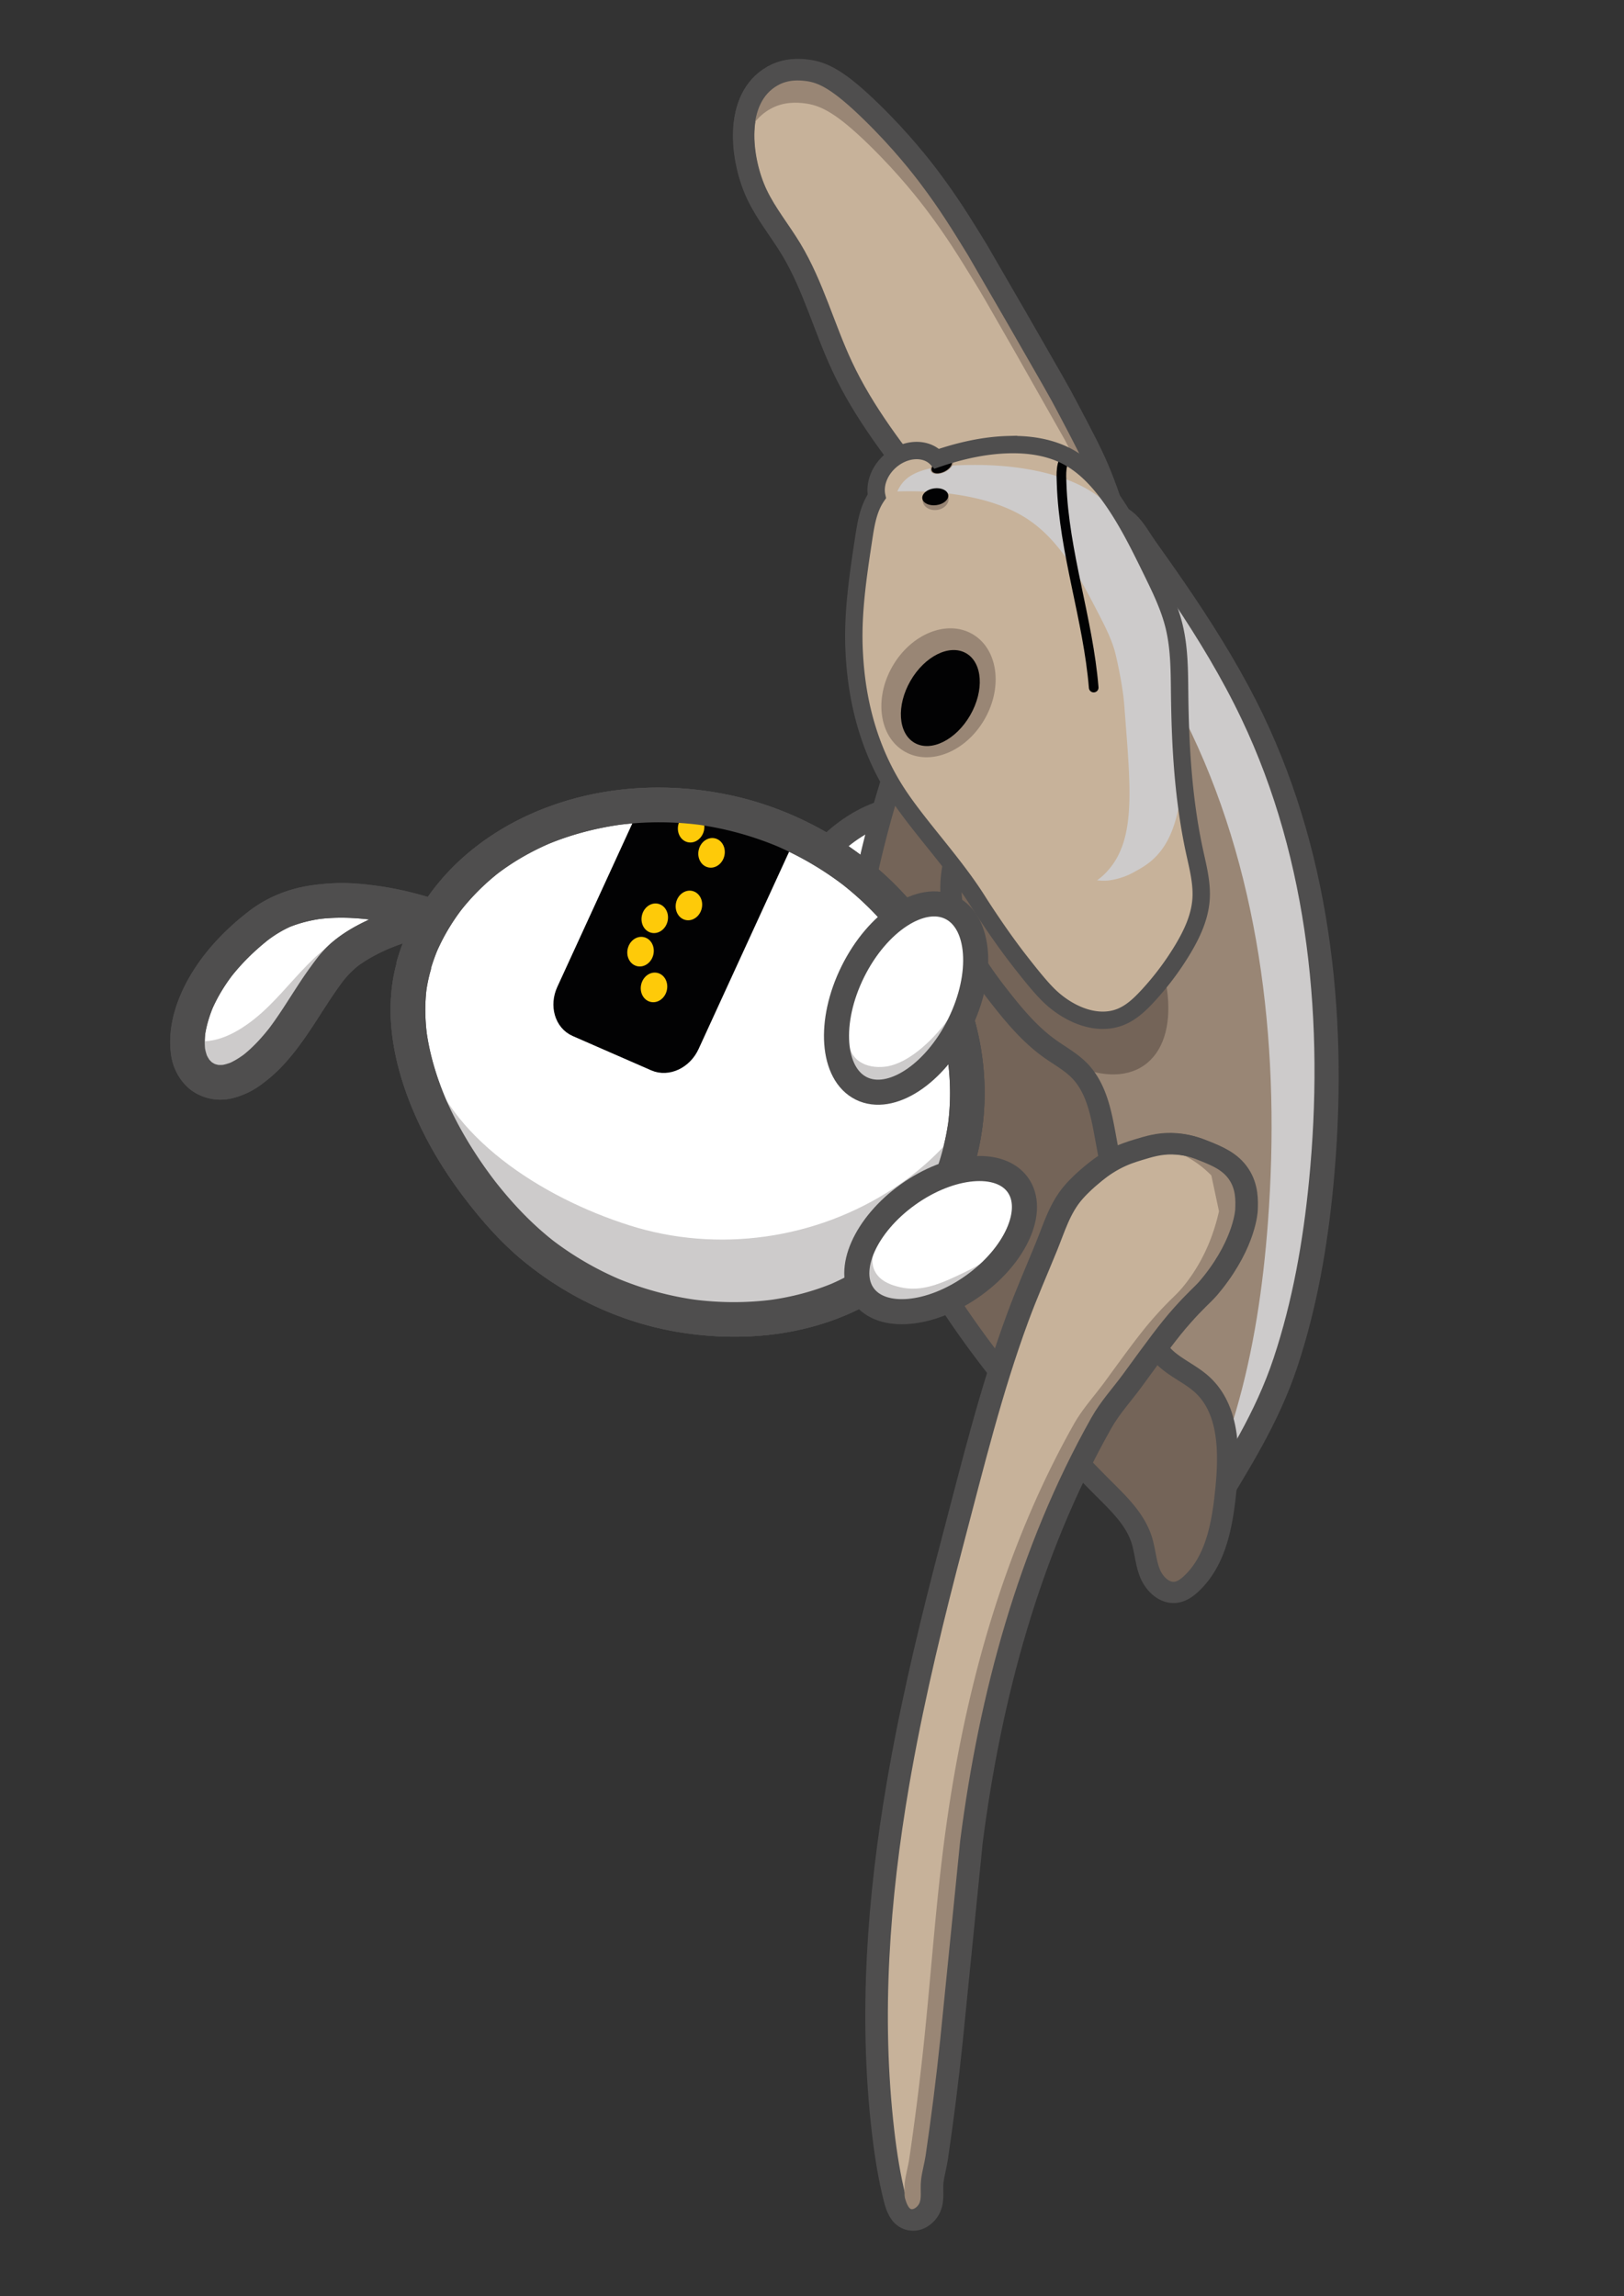 <svg xmlns="http://www.w3.org/2000/svg" xmlns:xlink="http://www.w3.org/1999/xlink" viewBox="0 0 841.89 1190.55" xmlns:v="https://vecta.io/nano"><rect x="0" y="0" width="841.89" height="1190.55" fill="#333333" stroke="none"/><style><![CDATA[.W{stroke:#4f4e4e}.X{stroke-miterlimit:10}.Y{fill:#fff}.Z{fill:#cdcbcb}.a{fill:none}.b{fill:#998675}.c{stroke-width:11}.d{stroke-width:5}.e{fill:#4f4e4e}.f{stroke-width:13}.g{fill:#c7b29a}.h{fill:#020203}]]></style><ellipse transform="matrix(.666 -.746 .746 .666 -195.513 489.616)" cx="448.7" cy="463.02" rx="52.29" ry="30.82" class="W Y d"/><path d="M412.22 498.71c-3.3-8.29-3.06-21.65 5.55-34.65l.03-.1c2.55-3.85-1.99 5.33-3.55 11.6l.02.07c-2.93 11.75 5.04 17.95 14.37 19.46 9.33 1.5 22.76-3.48 36.11-13.39 4.44-3.3 8.93-7.19 13.02-11.56-4.72 8.84-12.14 18.23-20.38 24.99-7.08 5.81-14.26 9.35-20.51 11.16-12.19 3.53-21.36.71-24.66-7.58z" class="Z"/><g class="W"><ellipse transform="matrix(.666 -.746 .746 .666 -195.925 489.832)" cx="448.73" cy="463.59" rx="52.29" ry="30.82" class="a f"/><path d="M624.39 784.5c15.59-25.84 31.09-49.58 40.7-78.67 9.79-29.66 15.16-60.64 18.14-91.67 7.83-81.47-.2-166.08-35.55-239.89-10.11-21.1-22.34-41.11-35.36-60.52-6.53-9.73-13.27-19.31-20.07-28.86-6.05-8.49-10.38-19.44-22.61-14.4-14.22 5.86-24.74 18.68-30.66 32.87s-7.7 29.76-8.41 45.12c-2.69 58.12 8.99 115.81 19.46 173.04 16 87.54 29.65 176.87 67.11 257.6" stroke-width="16" class="X b"/></g><path d="M565.76 268.71c-4.58 1.88-8.78 4.49-12.57 7.63 2.68 3.16 4.98 7.3 7.57 10.98l20.57 29.93c13.36 20.15 25.94 40.96 36.41 63.02 36.62 77.14 46.05 166.75 39.55 253.6-2.48 33.09-7.34 66.2-16.66 98.07-5.09 17.4-12.03 33.1-19.8 48.44 15.14-24.86 30.01-47.97 39.38-76.11 9.86-29.63 15.3-60.6 18.36-91.63 8.02-81.45.19-166.08-35-239.97-10.06-21.13-22.24-41.16-35.22-60.6-6.51-9.74-13.22-19.35-20-28.9-6.05-8.51-10.35-19.47-22.59-14.46z" class="Z"/><g fill="#746458"><ellipse transform="matrix(.82 -.572 .572 .82 -180.859 401.318)" cx="548.49" cy="488.6" rx="43.66" ry="78.2"/><path d="M505.19 416.67c-1.8 8.6-6.46 16.93-9.21 25.29-4.02 12.22-4.03 24.66-.04 36.95 4.67 14.4 13.61 27 22.98 38.9 7.48 9.5 15.41 18.83 25.24 25.86 5.26 3.76 11.06 6.88 15.55 11.52 8.74 9.02 11.18 22.23 13.43 34.59 5.89 32.36 13.16 64.47 21.79 96.21 1.37 5.05 2.84 10.2 5.9 14.44 5.55 7.68 15.3 11.02 22.31 17.4 14.28 13.01 14.29 35.16 12.37 54.38-1.76 17.72-4.99 36.87-18.03 49-2.22 2.06-4.81 3.92-7.81 4.35-5.95.85-11.25-4.27-13.51-9.83s-2.51-11.74-4.35-17.46c-3.34-10.4-11.55-18.37-19.29-26.08a688.29 688.29 0 0 1-50.11-55.67c-41.03-50.92-75.59-110.32-80.77-175.5-2.57-32.28 2.19-64.75 9.63-96.27 7.95-33.7 18.99-66.68 32.92-98.38 2.67-6.08 5.58-12.3 10.5-16.77 3.61-3.28 8.21-5.45 13.04-6.16 1.49-.22 3.08-.29 4.43.37 1.68.82 2.66 2.57 3.53 4.22 4.35 8.21 8.98 17.81 8.55 27.35-.38 8.59-5.94 17.57-9.29 25.39-5.19 12.09-7.66 16.02-8.69 24.46-.63 5.21 0 6.32-1.07 11.44z" class="W X c"/></g><path d="M609.52 336.15c-1.41-6.12-3.95-15.01-8.76-24.98-4.82-9.98-8.12-13.19-13.05-21.3-9.36-15.41-7.84-20.97-16.94-43.57-4.03-10.02-8.53-18.55-17.54-35.61-4.61-8.73-6.35-11.62-25.61-45.2l-21-36.26c-8.25-13.43-14.66-23.85-24.47-36.91-4.19-5.58-14.62-19.11-30.32-34.42-17.02-16.6-25.19-20.62-33.64-21.58-3.23-.37-10.43-1.09-17.61 2.97C379.98 50.9 384 83 392.54 100.88c4.78 10.02 11.92 18.7 17.65 28.2 11.42 18.93 17.07 40.72 26.44 60.74 11.22 23.97 27.62 45.09 44.06 65.83 20.69 26.12 41.85 48.59 66.1 68.77 11.77 9.79 21.33 28.12 37.31 27.59 6.7-.22 12.09-3.31 15.6-5.88" class="W X c g"/><path d="M419.14 40.51c-3.23-.37-10.43-1.09-17.61 2.97-10.42 5.89-14.53 17.01-14.96 28.88 2.24-6.57 6.28-12.2 12.71-15.84 7.18-4.06 14.38-3.34 17.61-2.97 8.45.96 16.61 4.98 33.64 21.58 15.7 15.32 26.13 28.85 30.32 34.42 9.81 13.06 16.22 23.49 24.47 36.91 4.05 6.6 5.16 8.63 21 36.26l25.6 45.2c9 17.06 13.5 25.59 17.54 35.61 9.1 22.61 7.58 28.16 16.94 43.57 4.93 8.11 8.23 11.32 13.05 21.3 2.92 6.04 4.99 11.67 6.49 16.54l4.52-4.59c-1.41-6.12-3.95-15.01-8.76-24.98-4.82-9.98-8.12-13.19-13.05-21.3-9.36-15.41-7.84-20.97-16.94-43.57-4.03-10.02-8.53-18.55-17.54-35.61-4.61-8.73-6.35-11.62-25.6-45.2l-21-36.26c-8.25-13.43-14.66-23.85-24.47-36.91-8.14-10.83-19.61-23.97-30.32-34.42-17.03-16.61-25.19-20.63-33.64-21.59z" class="b"/><path d="M609.38 336.34c-1.41-6.12-3.95-15.01-8.76-24.98-4.82-9.98-8.12-13.19-13.05-21.3-9.36-15.41-7.84-20.97-16.94-43.57-4.03-10.02-8.53-18.55-17.54-35.61-4.61-8.73-6.35-11.62-25.6-45.2l-21-36.26c-8.25-13.43-14.66-23.85-24.47-36.91-4.19-5.58-14.62-19.11-30.32-34.42-17.02-16.6-25.19-20.62-33.64-21.58-3.23-.37-10.43-1.09-17.61 2.97-20.6 11.64-16.58 43.74-8.04 61.62 4.78 10.02 11.92 18.7 17.65 28.2 11.42 18.93 17.07 40.72 26.44 60.74 11.22 23.97 27.62 45.09 44.06 65.83 20.69 26.12 41.85 48.59 66.1 68.77 11.77 9.79 21.33 28.12 37.31 27.59 6.7-.22 12.09-3.31 15.6-5.88" class="W X a c"/><path d="M522.74 230.1c-12.65.34-25.12 3.2-37.12 7.3-5.71-6.1-16.44-5.59-24.18 1.25-5.76 5.09-8.24 12.27-6.92 18.25-.48.7-.93 1.42-1.35 2.18-3.34 6-4.42 12.95-5.46 19.74-2.92 19.23-5.86 38.62-4.93 58.05.66 13.93 3.16 43.99 21.61 72.89 11.13 17.44 29.47 36.45 42.12 56.37.73 1.15 3.67 5.81 7.89 12.01 2.44 3.59 7.58 11.12 13.88 19.23 8.26 10.63 12.64 15.66 16.1 18.92 9.85 9.27 24.44 15.62 36.91 10.37 5.32-2.24 9.62-6.32 13.54-10.55a147.48 147.48 0 0 0 18.04-23.92c4.87-8.05 9.04-16.82 9.73-26.2.62-8.39-1.57-16.7-3.36-24.92-5.77-26.6-7.39-53.94-7.72-81.16-.15-11.99-.06-24.12-2.92-35.77-2.45-9.98-7-19.29-11.51-28.52-6.58-13.46-13.22-27.01-22.05-39.11-5.82-7.97-12.73-15.38-21.41-20.07-9.35-5.05-20.26-6.62-30.89-6.34z" class="g"/><path d="M536.81 244.03c-13.26-2.7-26.5-3.29-39.23-2.82-10.88.4-22.18 1.84-28.32 7.67-1.82 1.73-3.09 3.76-4.08 5.92 12.24-.36 24.93.28 37.64 2.87 10.07 2.05 20.29 5.42 28.84 10.81 7.93 5 14.01 11.46 19.03 18.07 7.63 10.04 13.08 20.58 18.49 31.06 3.71 7.18 7.44 14.43 9.16 21.68 2.6 11.02 4.06 20.71 4.44 25.71 3.3 43.93 6.95 71.87-10.6 88.6a28.14 28.14 0 0 1-3.46 2.82c1.85.21 3.68.26 5.49.13 0 0 6.65-.47 13.45-4.26 6.97-3.87 19.11-9.66 23.54-34.89 1.5-8.53 4.95-17.1 4.24-44.1-.35-13.39-.2-23.77-.2-23.77.59-8.12-.91-15.42-2.91-23.89-1.71-7.25-5.45-14.5-9.16-21.68-5.41-10.48-10.86-21.02-18.49-31.06-5.02-6.61-11.1-13.07-19.03-18.07-8.54-5.38-18.76-8.75-28.84-10.8z" class="Z"/><ellipse transform="matrix(.499 -.867 .867 .499 -67.79 601.556)" cx="486.39" cy="359.41" rx="35.15" ry="27.53" class="b"/><ellipse transform="matrix(.499 -.867 .867 .499 -69.684 603.731)" cx="487.33" cy="362.14" rx="26.79" ry="17.86" class="h"/><use xlink:href="#B" class="Y"/><use xlink:href="#C" class="e"/><use xlink:href="#B" class="Y"/><use xlink:href="#C" class="e"/><path d="M97.66 546.21c-2.02-10.72 2.09-24.78 9.43-36.9s17.59-22.41 28.29-30.43c26.24-19.66 66.08-10.95 87.91-3.96l1.57-.06.05.3c-16.84 3.98-40.95 11.63-52.47 25.93-8.69 10.77-15.34 23.09-23.47 34.34-8.12 11.25-18.72 22.06-29.47 25-11.02 3.03-19.82-3.49-21.84-14.22z" class="Y"/><use xlink:href="#D" class="e"/><path d="M94.66 536.81c3.29 2.1 7.31 3.24 11.81 3.03 11.3-.51 23.18-8.71 32.58-17.89s17.39-19.73 27.32-28.32c4.54-3.93 10.54-6.76 17.18-8.79.34 2.3 1.07 4.58 2.15 6.75-5.6 2.54-10.56 5.72-14.25 9.69-8.91 9.58-15.73 20.95-24.06 31.08s-19.2 19.5-30.26 21.07c-11.26 1.58-20.28-5.87-22.47-16.62zm164.23 97.6c-32.19-35.56-58.75-87.73-46.36-130.78l-.06-.36c3.66-12.75 10.08-24.62 18.32-35.02-1.27 2.42-2.47 4.88-3.59 7.4-9.52 21.5-12.79 46.69-6.93 69.84l.23.28c10.96 43.39 60.14 75.06 105.81 89.56s96.61 7.35 136.99-19.23c13.42-8.84 25.85-19.98 35.47-33.34-3.24 30.31-17.66 60.29-41.26 79.2-20.28 16.24-45.73 23.51-70.46 24.86-48.32 2.64-95.98-16.85-128.16-52.41z" class="Z"/><path d="M339.53 550.58l-40.74-17.81c-6.55-2.86-9.04-11.45-5.54-19.08l40.45-88.16c5.65-.06 11.26.18 16.76.71 18.98 1.85 36.96 7.17 53.32 15.45L357.8 541.91c-3.5 7.63-11.72 11.54-18.27 8.67z" stroke="#020203" stroke-width="9.559" class="X h"/><g fill="#feca09"><ellipse transform="matrix(.234 -.972 .972 .234 -237.957 721.845)" cx="339.19" cy="511.96" rx="7.73" ry="6.82"/><ellipse transform="matrix(.234 -.972 .972 .234 -182.794 706.898)" cx="357.29" cy="469.47" rx="7.73" ry="6.82"/><ellipse transform="matrix(.234 -.972 .972 .234 -202.817 694.769)" cx="339.58" cy="476.12" rx="7.73" ry="6.82"/><ellipse transform="matrix(.234 -.972 .972 .234 -225.291 700.858)" cx="332.2" cy="493.43" rx="7.73" ry="6.82"/><ellipse transform="matrix(.234 -.972 .972 .234 -147.288 697.397)" cx="369.01" cy="442.19" rx="7.73" ry="6.82"/><ellipse transform="matrix(.234 -.972 .972 .234 -142.704 677.107)" cx="358.42" cy="429.13" rx="7.73" ry="6.82"/></g><g class="e"><use xlink:href="#C"/><use xlink:href="#D"/></g><ellipse transform="matrix(.444 -.896 .896 .444 -201.992 708.169)" cx="469.53" cy="516.82" rx="52.29" ry="30.82" class="W Y d"/><path d="M443.83 560.91c-5.38-7.12-8.69-20.06-3.84-34.88l.01-.1c1.44-4.39-.51 5.67-.35 12.13l.04.06c.3 12.11 9.62 15.97 19.02 14.95s21.02-9.39 31.26-22.49c3.4-4.36 6.7-9.31 9.49-14.6-2.2 9.77-6.87 20.79-13.02 29.5-5.28 7.48-11.27 12.8-16.81 16.2-10.83 6.63-20.42 6.35-25.8-.77z" class="Z"/><g class="W"><ellipse transform="matrix(.444 -.896 .896 .444 -202.371 708.633)" cx="469.71" cy="517.35" rx="52.29" ry="30.82" class="a f"/><ellipse transform="matrix(.814 -.582 .582 .814 -282.695 403.164)" cx="487.18" cy="642.3" rx="49.17" ry="29.04" class="Y d"/></g><path d="M450.62 670.26c-3.04-7.74-2.61-20.07 5.84-31.84l.03-.09c2.5-3.49-1.99 4.87-3.58 10.61l.02.06c-1.1 3.98-.77 7.3.55 9.98 2.89 5.92 9.93 7.63 12.95 8.36 11.59 2.82 22.05-2.16 33.32-7.54 4.79-2.28 11.61-5.94 19.19-11.55-9.67 8.85-18.4 15.38-24.93 19.89-11.15 7.7-15.57 8.68-19.84 9.75-11.76 2.95-20.51.11-23.55-7.63z" class="Z"/><ellipse transform="matrix(.814 -.582 .582 .814 -283.009 403.226)" cx="487.12" cy="642.82" rx="49.17" ry="29.04" class="W a f"/><g class="b"><ellipse transform="matrix(.991 -.131 .131 .991 -29.706 65.585)" cx="485.14" cy="259.26" rx="6.78" ry="5.5"/><ellipse transform="matrix(.898 -.439 .439 .898 -56.494 239.008)" cx="488.54" cy="241.66" rx="6.3" ry="3.5"/></g><g class="h"><ellipse transform="matrix(.991 -.131 .131 .991 -29.524 65.55)" cx="484.96" cy="257.86" rx="6.78" ry="4.39"/><ellipse transform="matrix(.898 -.439 .439 .898 -56.549 238.977)" cx="488.44" cy="241.76" rx="5.66" ry="3.16"/></g><g class="X"><path d="M553.83,235.74c-4.23,3.75-3.65,10.14-3.48,15.15c1.19,35.66,13.73,70.05,16.63,105.61" stroke="#020203" stroke-linecap="round" class="a d"/><path d="M642.59 608.92c-4.39-6.62-11.16-9.37-17.63-11.99-3.64-1.48-9.42-3.76-17.24-3.87-6.63-.09-11.61 1.43-17.56 3.24-3.3 1.01-7.46 2.29-12.5 5.01-5.51 2.96-9.24 6.1-12.23 8.63-1.57 1.33-5.2 4.44-8.6 8.36-7.1 8.19-10.01 18.37-14.03 28.23-4.99 12.23-10.3 24.32-14.87 36.71-13.77 37.34-23.2 75.95-33.32 114.37-10.45 39.68-20.21 79.59-27.45 120l-1.28 7.28c-10.2 59.48-14.72 120.31-7.75 180.25 1.38 11.86 3.21 23.7 6.17 35.27 1.05 4.09 2.69 8.67 6.61 10.22 4.44 1.76 9.58-1.62 11.47-6.01 1.93-4.49.74-8.87 1.26-13.48.46-4.08 1.72-8.3 2.33-12.42 2.98-20.18 5.53-40.42 7.64-60.7l10.33-102.96c9.72-75.42 29.83-150.51 67.3-217.1 4.66-8.28 10.73-14.69 16.31-22.36 12.39-17.01 18.72-25.67 25.42-33.21 7.44-8.38 10.11-10.31 13.43-14 0 0 1.45-1.65 2.96-3.57 16.54-21.02 17.17-37.32 17.17-37.32.2-4.8.47-11.92-3.94-18.58z" class="W c g"/></g><path d="M607.65 593.2c-3.24-.04-6.08.3-8.83.87 5.16.79 9.08 2.38 11.52 3.39 8.28 3.43 14.07 8.35 17.63 11.99l3.96 18.58c-2.43 10.79-7.16 24.41-17.17 37.32-5.18 6.68-6.93 6.91-16.39 17.57-6.7 7.54-13.03 16.2-25.42 33.21-5.58 7.67-11.65 14.08-16.31 22.36-37.47 66.6-57.58 141.68-67.3 217.1-4.41 34.21-6.75 68.65-10.33 102.96a1453.7 1453.7 0 0 1-7.64 60.7c-.61 4.12-1.87 8.34-2.33 12.42-.52 4.62.67 9-1.26 13.48-.28.66-.64 1.28-1.06 1.88 1 1.66 2.33 3.03 4.14 3.74 4.44 1.76 9.58-1.62 11.47-6.01 1.93-4.49.74-8.87 1.26-13.48.46-4.08 1.72-8.3 2.33-12.42 2.98-20.18 5.53-40.42 7.64-60.7l10.33-102.96c9.72-75.42 29.83-150.51 67.3-217.1 4.66-8.28 10.73-14.69 16.31-22.36 12.39-17.01 18.72-25.67 25.42-33.21 9.47-10.65 11.21-10.89 16.39-17.57 10.01-12.9 14.75-26.53 17.17-37.32l-3.96-18.58c-3.56-3.64-9.35-8.55-17.63-11.99-3.28-1.37-9.22-3.76-17.24-3.87z" class="b"/><g class="W X a"><path d="M641.89 608.75c-4.39-6.62-11.16-9.37-17.63-11.99-3.64-1.48-9.42-3.76-17.24-3.87-6.63-.09-11.61 1.43-17.56 3.24-3.3 1.01-7.46 2.29-12.5 5.01-5.51 2.96-9.24 6.1-12.23 8.63-1.57 1.33-5.2 4.44-8.6 8.36-7.1 8.19-10.01 18.37-14.03 28.23-4.99 12.23-10.3 24.32-14.87 36.71-13.77 37.34-23.2 75.95-33.32 114.37-10.45 39.68-20.21 79.59-27.45 120l-1.28 7.28c-10.2 59.48-14.72 120.31-7.75 180.25 1.38 11.86 3.21 23.7 6.17 35.27 1.05 4.09 2.69 8.67 6.61 10.22 4.44 1.76 9.58-1.62 11.47-6.01 1.93-4.49.74-8.87 1.26-13.48.46-4.08 1.72-8.3 2.33-12.42 2.98-20.18 5.53-40.42 7.64-60.7l10.34-102.96c9.72-75.42 29.83-150.51 67.3-217.1 4.66-8.28 10.73-14.69 16.31-22.36 12.39-17.01 18.72-25.67 25.42-33.21 7.44-8.38 10.11-10.31 13.43-14 0 0 1.45-1.65 2.96-3.57 16.54-21.02 17.17-37.32 17.17-37.32.19-4.8.47-11.92-3.95-18.58z" class="c"/><path d="M522.76 230.54c-12.65.34-25.12 3.2-37.12 7.3-5.71-6.1-16.44-5.59-24.18 1.25-5.76 5.09-8.24 12.27-6.92 18.25-.48.7-.93 1.42-1.35 2.18-3.34 6-4.42 12.95-5.46 19.74-2.92 19.23-5.86 38.62-4.93 58.05.66 13.93 3.16 43.99 21.61 72.89 11.13 17.44 29.47 36.45 42.12 56.37.73 1.15 3.67 5.81 7.89 12.01 2.44 3.59 7.58 11.12 13.88 19.23 8.26 10.63 12.64 15.66 16.1 18.92 9.85 9.27 24.44 15.62 36.91 10.37 5.32-2.24 9.62-6.32 13.54-10.55a147.48 147.48 0 0 0 18.04-23.92c4.87-8.05 9.04-16.82 9.73-26.2.62-8.39-1.57-16.7-3.36-24.92-5.77-26.6-7.39-53.94-7.72-81.16-.15-11.99-.06-24.12-2.92-35.77-2.45-9.98-7-19.29-11.51-28.52-6.58-13.46-13.22-27.01-22.05-39.11-5.82-7.97-12.73-15.38-21.41-20.07-9.35-5.06-20.26-6.63-30.89-6.34z" stroke-width="9"/></g><defs ><path id="B" d="M214.53 500.35c6.6-22.98 22.13-43.11 41.2-56.91 19.07-13.79 41.48-21.54 63.91-24.62 54.9-7.53 110.92 13.64 146.36 55.32 21.28 25.03 35.4 57.69 35.52 92.31s-14.88 70.89-41.96 92.59c-20.28 16.24-45.73 23.51-70.46 24.86-48.31 2.63-95.96-16.86-128.15-52.42s-58.75-87.73-46.36-130.78"/><path id="C" d="M223.21 502.75c1.06-3.66 2.34-7.24 3.81-10.75l-.91 2.15c3.53-8.28 8.15-16.03 13.63-23.16l-1.41 1.82a117.29 117.29 0 0 1 20.87-20.84l-1.82 1.41c8.72-6.71 18.33-12.17 28.45-16.45l-2.15.91c12.4-5.19 25.48-8.58 38.8-10.39l-2.39.32c14.46-1.92 29.13-1.89 43.59.04l-2.39-.32a167.59 167.59 0 0 1 42.42 11.62l-2.15-.91c12.96 5.5 25.19 12.63 36.34 21.24l-1.82-1.41c10.55 8.2 20.05 17.68 28.23 28.25l-1.41-1.82c8.02 10.43 14.73 21.83 19.86 33.94l-.91-2.15c4.8 11.43 8.16 23.43 9.83 35.72l-.32-2.39c1.48 11.16 1.54 22.44.07 33.6l.32-2.39c-1.52 11.2-4.5 22.17-8.89 32.59l.91-2.15c-3.94 9.27-8.97 18.05-15.12 26.03l1.41-1.82c-5.35 6.9-11.5 13.13-18.42 18.47l1.82-1.41c-7.21 5.52-15.11 10.02-23.47 13.57l2.15-.91c-10.76 4.52-22.12 7.42-33.67 8.97l2.39-.32c-13.94 1.83-28.08 1.74-42.01-.12l2.39.32c-14.29-1.95-28.27-5.78-41.56-11.37l2.15.91c-12.82-5.43-24.92-12.47-35.95-20.97l1.82 1.41c-12.07-9.36-22.48-20.46-31.82-32.51l1.41 1.82c-10.86-14.07-20.21-29.36-27.16-45.73l.91 2.15c-4.71-11.18-8.27-22.86-9.93-34.9l.32 2.39c-1.13-8.45-1.3-17-.17-25.46l-.32 2.39c.52-3.73 1.29-7.42 2.32-11.04 1.29-4.53-1.58-10-6.29-11.07-4.79-1.09-9.69 1.44-11.07 6.29-8.23 28.91-.53 59.56 12.12 85.95 6.35 13.24 14.23 25.74 23.16 37.38 9.1 11.87 18.97 23.05 30.59 32.52 23.06 18.78 50.77 31.71 80.17 36.52 30.93 5.07 63.47 2.38 91.96-11.26 13.64-6.53 26.04-15.96 35.82-27.51 9.87-11.65 17.33-24.85 22.61-39.17 10.49-28.41 10.58-60.07 1.45-88.85-9.14-28.79-26.72-54.94-49.8-74.41-22.27-18.79-49.17-31.98-77.79-37.67-29.86-5.94-61.55-4.4-90.3 5.93-15.8 5.67-30.45 13.78-43.3 24.61-11.34 9.55-21.09 21.39-28.1 34.47-3.59 6.7-6.54 13.82-8.66 21.13-1.31 4.52 1.59 10 6.29 11.07 4.82 1.1 9.68-1.44 11.09-6.28h0z"/><path id="D" d="M106.33 543.82l-.22-1.36.32 2.39c-.43-3.29-.34-6.61.08-9.9l-.32 2.39c.73-5.34 2.3-10.51 4.37-15.48l-.91 2.15c2.85-6.72 6.64-12.95 11.07-18.74l-1.41 1.82c5.99-7.75 13.05-14.61 20.78-20.61l-1.82 1.41c4.11-3.17 8.46-5.83 13.24-7.86l-2.15.91c5.64-2.35 11.59-3.83 17.64-4.65l-2.39.32c9.48-1.24 19.1-.9 28.56.36l-2.39-.32c6.06.82 12.06 2 17.98 3.49 2.59.65 5.17 1.36 7.74 2.11l3.64 1.11c1.57.5 3.1.56 4.71.5l-8.68-6.61c.02.1.04.2.05.3l6.29-11.07c-12.79 3.03-25.55 7.09-37.19 13.29-6 3.2-11.82 7.16-16.61 12.01-2.9 2.94-5.36 6.33-7.79 9.66-2.38 3.26-4.63 6.61-6.83 9.99-4.98 7.64-9.73 15.44-15.29 22.68l1.41-1.82c-4.3 5.54-9.06 10.78-14.59 15.11l1.82-1.41c-2.81 2.17-5.8 4.08-9.06 5.48l2.15-.91c-2 .83-4.06 1.46-6.21 1.77l2.39-.32c-1.64.2-3.27.22-4.91 0l2.39.32c-1.32-.2-2.59-.54-3.83-1.04l2.15.91c-1.29-.55-2.49-1.25-3.61-2.1l1.82 1.41c-1.11-.88-2.1-1.89-2.97-3.01l1.41 1.82a19.52 19.52 0 0 1-2.37-4.11l.91 2.15c-.62-1.47-1.06-2.98-1.37-4.54-.42-2.12-2.33-4.32-4.14-5.38-1.93-1.13-4.77-1.61-6.94-.91-4.93 1.59-7.26 6.11-6.29 11.07 1.48 7.53 6.22 14.84 13.09 18.49 3.74 1.99 7.88 3.07 12.13 3.08 4.71.01 9-1.32 13.27-3.16 3.64-1.57 6.85-3.77 9.97-6.19a77.19 77.19 0 0 0 9.44-8.63c6.05-6.53 11.2-13.85 16.05-21.29 5.16-7.91 10.09-15.99 15.87-23.48l-1.41 1.82c2.63-3.38 5.52-6.37 8.9-9l-1.82 1.41c5.57-4.28 11.84-7.55 18.29-10.28l-2.15.91c8.62-3.62 17.61-6.28 26.69-8.43 2.06-.49 4.39-2.26 5.38-4.14 1.19-2.26 1.34-4.43.91-6.94-.02-.1-.04-.2-.05-.3l-.91-2.15c-.57-1.05-1.34-1.89-2.32-2.53-1.53-1.18-3.47-2-5.45-1.93l-1.57.06 2.39.32c-9.04-2.89-18.3-5.19-27.69-6.61-6.05-.91-12.14-1.61-18.26-1.77s-12.16.3-18.21 1.16c-11.71 1.66-22.93 6.1-32.32 13.32-11.29 8.69-21.32 18.84-28.97 30.94-8.36 13.22-14.11 29.56-11.25 45.31.38 2.11 2.35 4.33 4.14 5.38 1.93 1.13 4.77 1.61 6.94.91 2.18-.7 4.28-2.05 5.38-4.14 1.19-2.23 1.37-4.42.91-6.92z"/></defs></svg>